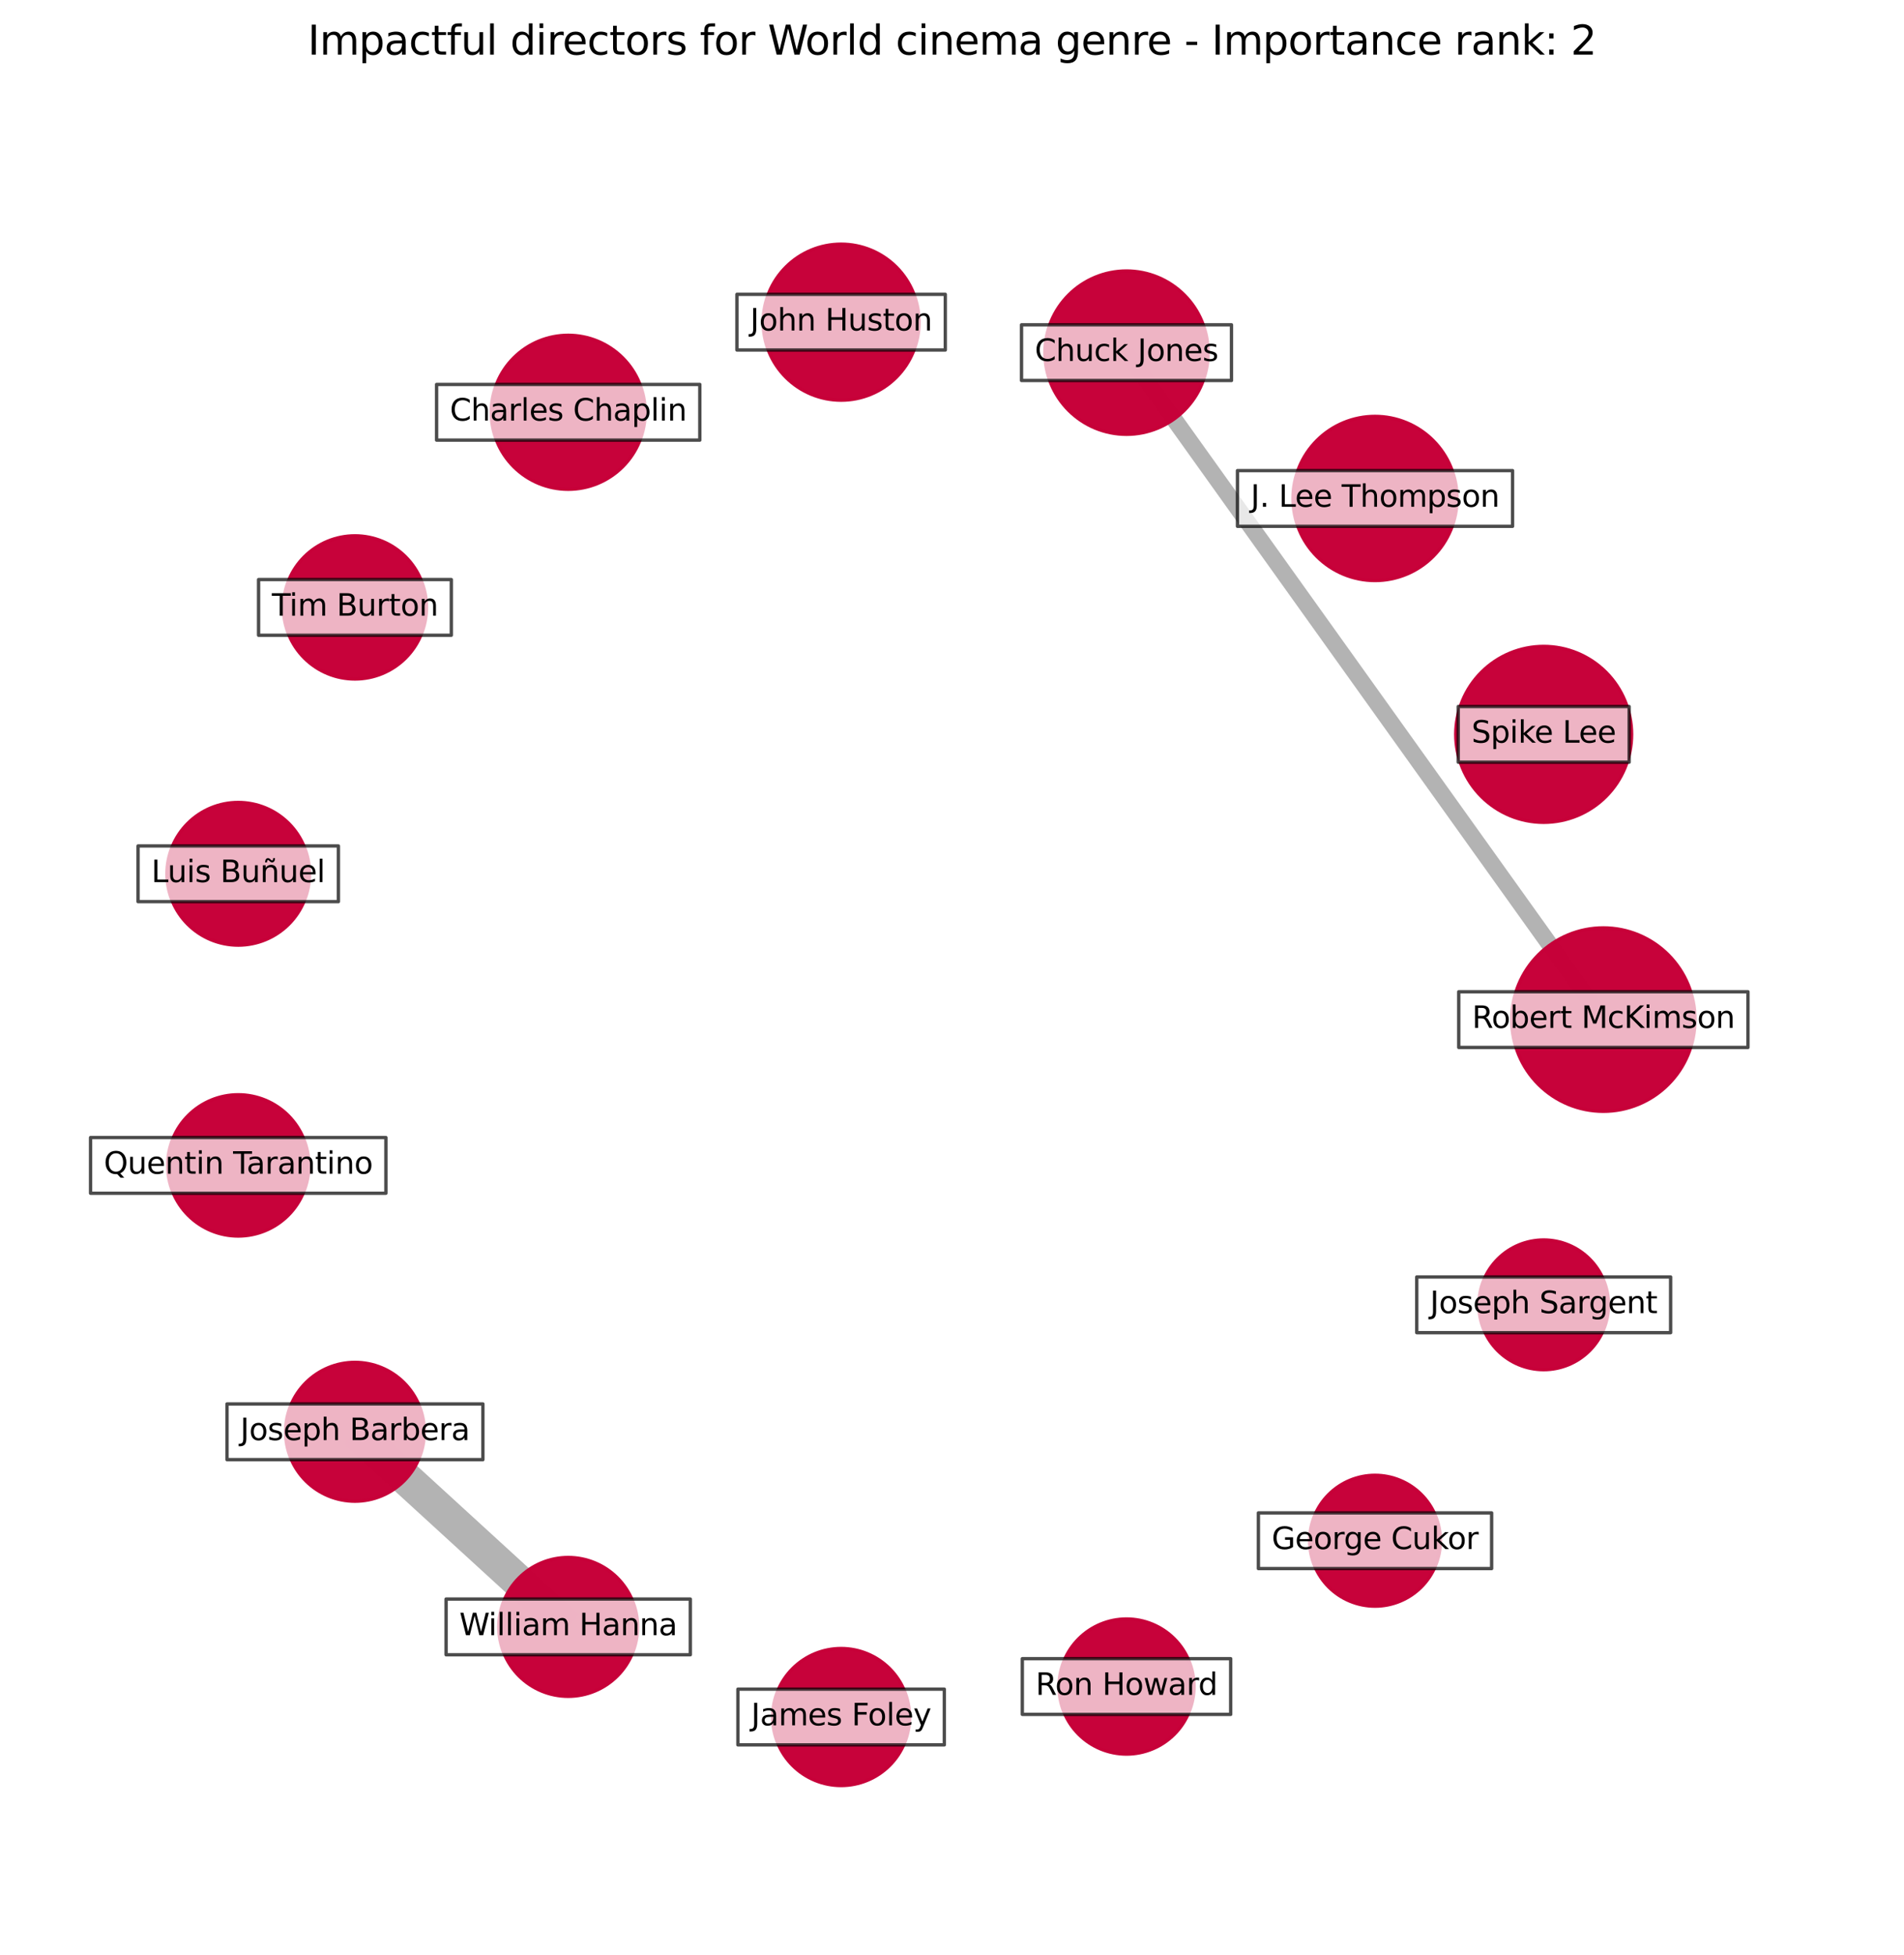 <?xml version="1.0" encoding="utf-8" standalone="no"?>
<!DOCTYPE svg PUBLIC "-//W3C//DTD SVG 1.1//EN"
  "http://www.w3.org/Graphics/SVG/1.1/DTD/svg11.dtd">
<svg xmlns:xlink="http://www.w3.org/1999/xlink" width="568.8pt" height="583.918pt" viewBox="0 0 568.8 583.918" xmlns="http://www.w3.org/2000/svg" version="1.1">
 <defs>
  <style type="text/css">*{stroke-linejoin: round; stroke-linecap: butt}</style>
 </defs>
 <g id="figure_1">
  <g id="patch_1">
   <path d="M 0 583.918 
L 568.8 583.918 
L 568.8 0 
L 0 0 
z
" style="fill: #ffffff"/>
  </g>
  <g id="axes_1">
   <g id="LineCollection_1">
    <path d="M 478.983 304.48 
L 336.531 105.314 
" clip-path="url(#p9156a415d8)" style="fill: none; stroke: #000000; stroke-opacity: 0.3; stroke-width: 5"/>
    <path d="M 106.037 427.572 
L 169.744 485.84 
" clip-path="url(#p9156a415d8)" style="fill: none; stroke: #000000; stroke-opacity: 0.3; stroke-width: 10"/>
   </g>
   <g id="PathCollection_1">
    <path d="M 478.983 331.866 
C 486.246 331.866 493.213 328.981 498.348 323.845 
C 503.484 318.709 506.37 311.743 506.37 304.48 
C 506.37 297.217 503.484 290.251 498.348 285.115 
C 493.213 279.98 486.246 277.094 478.983 277.094 
C 471.721 277.094 464.754 279.98 459.619 285.115 
C 454.483 290.251 451.597 297.217 451.597 304.48 
C 451.597 311.743 454.483 318.709 459.619 323.845 
C 464.754 328.981 471.721 331.866 478.983 331.866 
z
" clip-path="url(#p9156a415d8)" style="fill: #c70039; fill-opacity: 0.99; stroke: #c70039; stroke-opacity: 0.99"/>
    <path d="M 461.16 245.571 
C 468.126 245.571 474.808 242.803 479.734 237.877 
C 484.66 232.951 487.428 226.269 487.428 219.303 
C 487.428 212.337 484.66 205.655 479.734 200.729 
C 474.808 195.803 468.126 193.035 461.16 193.035 
C 454.194 193.035 447.512 195.803 442.586 200.729 
C 437.66 205.655 434.892 212.337 434.892 219.303 
C 434.892 226.269 437.66 232.951 442.586 237.877 
C 447.512 242.803 454.194 245.571 461.16 245.571 
z
" clip-path="url(#p9156a415d8)" style="fill: #c70039; fill-opacity: 0.99; stroke: #c70039; stroke-opacity: 0.99"/>
    <path d="M 410.772 173.363 
C 417.271 173.363 423.506 170.78 428.102 166.184 
C 432.698 161.588 435.28 155.354 435.28 148.854 
C 435.28 142.354 432.698 136.119 428.102 131.523 
C 423.506 126.927 417.271 124.345 410.772 124.345 
C 404.272 124.345 398.037 126.927 393.441 131.523 
C 388.845 136.119 386.263 142.354 386.263 148.854 
C 386.263 155.354 388.845 161.588 393.441 166.184 
C 398.037 170.78 404.272 173.363 410.772 173.363 
z
" clip-path="url(#p9156a415d8)" style="fill: #c70039; fill-opacity: 0.99; stroke: #c70039; stroke-opacity: 0.99"/>
    <path d="M 336.531 129.7 
C 342.998 129.7 349.201 127.13 353.774 122.557 
C 358.347 117.984 360.916 111.781 360.916 105.314 
C 360.916 98.846 358.347 92.643 353.774 88.07 
C 349.201 83.497 342.998 80.928 336.531 80.928 
C 330.063 80.928 323.86 83.497 319.287 88.07 
C 314.714 92.643 312.145 98.846 312.145 105.314 
C 312.145 111.781 314.714 117.984 319.287 122.557 
C 323.86 127.13 330.063 129.7 336.531 129.7 
z
" clip-path="url(#p9156a415d8)" style="fill: #c70039; fill-opacity: 0.99; stroke: #c70039; stroke-opacity: 0.99"/>
    <path d="M 251.274 119.506 
C 257.452 119.506 263.378 117.051 267.746 112.683 
C 272.114 108.315 274.569 102.389 274.569 96.211 
C 274.569 90.034 272.114 84.108 267.746 79.74 
C 263.378 75.371 257.452 72.917 251.274 72.917 
C 245.096 72.917 239.171 75.371 234.803 79.74 
C 230.434 84.108 227.98 90.034 227.98 96.211 
C 227.98 102.389 230.434 108.315 234.803 112.683 
C 239.171 117.051 245.096 119.506 251.274 119.506 
z
" clip-path="url(#p9156a415d8)" style="fill: #c70039; fill-opacity: 0.99; stroke: #c70039; stroke-opacity: 0.99"/>
    <path d="M 169.744 146.115 
C 175.842 146.115 181.692 143.692 186.004 139.38 
C 190.316 135.068 192.739 129.219 192.739 123.121 
C 192.739 117.022 190.316 111.173 186.004 106.861 
C 181.692 102.549 175.842 100.126 169.744 100.126 
C 163.646 100.126 157.796 102.549 153.484 106.861 
C 149.172 111.173 146.749 117.022 146.749 123.121 
C 146.749 129.219 149.172 135.068 153.484 139.38 
C 157.796 143.692 163.646 146.115 169.744 146.115 
z
" clip-path="url(#p9156a415d8)" style="fill: #c70039; fill-opacity: 0.99; stroke: #c70039; stroke-opacity: 0.99"/>
    <path d="M 106.037 202.765 
C 111.706 202.765 117.144 200.512 121.152 196.504 
C 125.161 192.495 127.413 187.058 127.413 181.388 
C 127.413 175.719 125.161 170.282 121.152 166.273 
C 117.144 162.265 111.706 160.012 106.037 160.012 
C 100.368 160.012 94.93 162.265 90.922 166.273 
C 86.913 170.282 84.661 175.719 84.661 181.388 
C 84.661 187.058 86.913 192.495 90.922 196.504 
C 94.93 200.512 100.368 202.765 106.037 202.765 
z
" clip-path="url(#p9156a415d8)" style="fill: #c70039; fill-opacity: 0.99; stroke: #c70039; stroke-opacity: 0.99"/>
    <path d="M 71.169 282.244 
C 76.819 282.244 82.238 280 86.234 276.004 
C 90.229 272.009 92.473 266.59 92.473 260.94 
C 92.473 255.29 90.229 249.871 86.234 245.876 
C 82.238 241.881 76.819 239.636 71.169 239.636 
C 65.519 239.636 60.1 241.881 56.105 245.876 
C 52.11 249.871 49.865 255.29 49.865 260.94 
C 49.865 266.59 52.11 272.009 56.105 276.004 
C 60.1 280 65.519 282.244 71.169 282.244 
z
" clip-path="url(#p9156a415d8)" style="fill: #c70039; fill-opacity: 0.99; stroke: #c70039; stroke-opacity: 0.99"/>
    <path d="M 71.169 369.115 
C 76.764 369.115 82.13 366.892 86.085 362.936 
C 90.041 358.98 92.264 353.614 92.264 348.02 
C 92.264 342.426 90.041 337.06 86.085 333.104 
C 82.13 329.148 76.764 326.926 71.169 326.926 
C 65.575 326.926 60.209 329.148 56.253 333.104 
C 52.297 337.06 50.075 342.426 50.075 348.02 
C 50.075 353.614 52.297 358.98 56.253 362.936 
C 60.209 366.892 65.575 369.115 71.169 369.115 
z
" clip-path="url(#p9156a415d8)" style="fill: #c70039; fill-opacity: 0.99; stroke: #c70039; stroke-opacity: 0.99"/>
    <path d="M 106.037 448.303 
C 111.535 448.303 116.809 446.119 120.696 442.231 
C 124.584 438.343 126.769 433.07 126.769 427.572 
C 126.769 422.074 124.584 416.8 120.696 412.912 
C 116.809 409.025 111.535 406.84 106.037 406.84 
C 100.539 406.84 95.266 409.025 91.378 412.912 
C 87.49 416.8 85.306 422.074 85.306 427.572 
C 85.306 433.07 87.49 438.343 91.378 442.231 
C 95.266 446.119 100.539 448.303 106.037 448.303 
z
" clip-path="url(#p9156a415d8)" style="fill: #c70039; fill-opacity: 0.99; stroke: #c70039; stroke-opacity: 0.99"/>
    <path d="M 169.744 506.571 
C 175.242 506.571 180.516 504.387 184.403 500.499 
C 188.291 496.611 190.475 491.338 190.475 485.84 
C 190.475 480.342 188.291 475.068 184.403 471.18 
C 180.516 467.293 175.242 465.108 169.744 465.108 
C 164.246 465.108 158.972 467.293 155.085 471.18 
C 151.197 475.068 149.013 480.342 149.013 485.84 
C 149.013 491.338 151.197 496.611 155.085 500.499 
C 158.972 504.387 164.246 506.571 169.744 506.571 
z
" clip-path="url(#p9156a415d8)" style="fill: #c70039; fill-opacity: 0.99; stroke: #c70039; stroke-opacity: 0.99"/>
    <path d="M 251.274 533.21 
C 256.701 533.21 261.906 531.054 265.743 527.217 
C 269.58 523.38 271.736 518.175 271.736 512.749 
C 271.736 507.323 269.58 502.118 265.743 498.281 
C 261.906 494.444 256.701 492.288 251.274 492.288 
C 245.848 492.288 240.643 494.444 236.806 498.281 
C 232.969 502.118 230.813 507.323 230.813 512.749 
C 230.813 518.175 232.969 523.38 236.806 527.217 
C 240.643 531.054 245.848 533.21 251.274 533.21 
z
" clip-path="url(#p9156a415d8)" style="fill: #c70039; fill-opacity: 0.99; stroke: #c70039; stroke-opacity: 0.99"/>
    <path d="M 336.531 523.819 
C 341.88 523.819 347.012 521.693 350.795 517.91 
C 354.577 514.128 356.703 508.996 356.703 503.647 
C 356.703 498.297 354.577 493.165 350.795 489.383 
C 347.012 485.6 341.88 483.474 336.531 483.474 
C 331.181 483.474 326.05 485.6 322.267 489.383 
C 318.484 493.165 316.358 498.297 316.358 503.647 
C 316.358 508.996 318.484 514.128 322.267 517.91 
C 326.05 521.693 331.181 523.819 336.531 523.819 
z
" clip-path="url(#p9156a415d8)" style="fill: #c70039; fill-opacity: 0.99; stroke: #c70039; stroke-opacity: 0.99"/>
    <path d="M 410.772 479.647 
C 415.954 479.647 420.925 477.588 424.589 473.924 
C 428.253 470.259 430.312 465.289 430.312 460.106 
C 430.312 454.924 428.253 449.953 424.589 446.289 
C 420.925 442.625 415.954 440.566 410.772 440.566 
C 405.589 440.566 400.619 442.625 396.954 446.289 
C 393.29 449.953 391.231 454.924 391.231 460.106 
C 391.231 465.289 393.29 470.259 396.954 473.924 
C 400.619 477.588 405.589 479.647 410.772 479.647 
z
" clip-path="url(#p9156a415d8)" style="fill: #c70039; fill-opacity: 0.99; stroke: #c70039; stroke-opacity: 0.99"/>
    <path d="M 461.16 409.022 
C 466.296 409.022 471.222 406.982 474.853 403.35 
C 478.485 399.719 480.525 394.793 480.525 389.657 
C 480.525 384.522 478.485 379.596 474.853 375.964 
C 471.222 372.333 466.296 370.292 461.16 370.292 
C 456.024 370.292 451.098 372.333 447.467 375.964 
C 443.836 379.596 441.795 384.522 441.795 389.657 
C 441.795 394.793 443.836 399.719 447.467 403.35 
C 451.098 406.982 456.024 409.022 461.16 409.022 
z
" clip-path="url(#p9156a415d8)" style="fill: #c70039; fill-opacity: 0.99; stroke: #c70039; stroke-opacity: 0.99"/>
   </g>
   <g id="text_1">
    <g id="patch_2">
     <path d="M 435.785 312.795 
L 522.182 312.795 
L 522.182 296.165 
L 435.785 296.165 
z
" clip-path="url(#p9156a415d8)" style="fill: #ffffff; opacity: 0.7; stroke: #000000; stroke-linejoin: miter"/>
    </g>
    <g clip-path="url(#p9156a415d8)">
     <!-- Robert McKimson -->
     <g transform="translate(439.745 306.964)scale(0.09 -0.09)">
      <defs>
       <path id="DejaVuSans-52" d="M 2841 2188 
Q 3044 2119 3236 1894 
Q 3428 1669 3622 1275 
L 4263 0 
L 3584 0 
L 2988 1197 
Q 2756 1666 2539 1819 
Q 2322 1972 1947 1972 
L 1259 1972 
L 1259 0 
L 628 0 
L 628 4666 
L 2053 4666 
Q 2853 4666 3247 4331 
Q 3641 3997 3641 3322 
Q 3641 2881 3436 2590 
Q 3231 2300 2841 2188 
z
M 1259 4147 
L 1259 2491 
L 2053 2491 
Q 2509 2491 2742 2702 
Q 2975 2913 2975 3322 
Q 2975 3731 2742 3939 
Q 2509 4147 2053 4147 
L 1259 4147 
z
" transform="scale(0.016)"/>
       <path id="DejaVuSans-6f" d="M 1959 3097 
Q 1497 3097 1228 2736 
Q 959 2375 959 1747 
Q 959 1119 1226 758 
Q 1494 397 1959 397 
Q 2419 397 2687 759 
Q 2956 1122 2956 1747 
Q 2956 2369 2687 2733 
Q 2419 3097 1959 3097 
z
M 1959 3584 
Q 2709 3584 3137 3096 
Q 3566 2609 3566 1747 
Q 3566 888 3137 398 
Q 2709 -91 1959 -91 
Q 1206 -91 779 398 
Q 353 888 353 1747 
Q 353 2609 779 3096 
Q 1206 3584 1959 3584 
z
" transform="scale(0.016)"/>
       <path id="DejaVuSans-62" d="M 3116 1747 
Q 3116 2381 2855 2742 
Q 2594 3103 2138 3103 
Q 1681 3103 1420 2742 
Q 1159 2381 1159 1747 
Q 1159 1113 1420 752 
Q 1681 391 2138 391 
Q 2594 391 2855 752 
Q 3116 1113 3116 1747 
z
M 1159 2969 
Q 1341 3281 1617 3432 
Q 1894 3584 2278 3584 
Q 2916 3584 3314 3078 
Q 3713 2572 3713 1747 
Q 3713 922 3314 415 
Q 2916 -91 2278 -91 
Q 1894 -91 1617 61 
Q 1341 213 1159 525 
L 1159 0 
L 581 0 
L 581 4863 
L 1159 4863 
L 1159 2969 
z
" transform="scale(0.016)"/>
       <path id="DejaVuSans-65" d="M 3597 1894 
L 3597 1613 
L 953 1613 
Q 991 1019 1311 708 
Q 1631 397 2203 397 
Q 2534 397 2845 478 
Q 3156 559 3463 722 
L 3463 178 
Q 3153 47 2828 -22 
Q 2503 -91 2169 -91 
Q 1331 -91 842 396 
Q 353 884 353 1716 
Q 353 2575 817 3079 
Q 1281 3584 2069 3584 
Q 2775 3584 3186 3129 
Q 3597 2675 3597 1894 
z
M 3022 2063 
Q 3016 2534 2758 2815 
Q 2500 3097 2075 3097 
Q 1594 3097 1305 2825 
Q 1016 2553 972 2059 
L 3022 2063 
z
" transform="scale(0.016)"/>
       <path id="DejaVuSans-72" d="M 2631 2963 
Q 2534 3019 2420 3045 
Q 2306 3072 2169 3072 
Q 1681 3072 1420 2755 
Q 1159 2438 1159 1844 
L 1159 0 
L 581 0 
L 581 3500 
L 1159 3500 
L 1159 2956 
Q 1341 3275 1631 3429 
Q 1922 3584 2338 3584 
Q 2397 3584 2469 3576 
Q 2541 3569 2628 3553 
L 2631 2963 
z
" transform="scale(0.016)"/>
       <path id="DejaVuSans-74" d="M 1172 4494 
L 1172 3500 
L 2356 3500 
L 2356 3053 
L 1172 3053 
L 1172 1153 
Q 1172 725 1289 603 
Q 1406 481 1766 481 
L 2356 481 
L 2356 0 
L 1766 0 
Q 1100 0 847 248 
Q 594 497 594 1153 
L 594 3053 
L 172 3053 
L 172 3500 
L 594 3500 
L 594 4494 
L 1172 4494 
z
" transform="scale(0.016)"/>
       <path id="DejaVuSans-20" transform="scale(0.016)"/>
       <path id="DejaVuSans-4d" d="M 628 4666 
L 1569 4666 
L 2759 1491 
L 3956 4666 
L 4897 4666 
L 4897 0 
L 4281 0 
L 4281 4097 
L 3078 897 
L 2444 897 
L 1241 4097 
L 1241 0 
L 628 0 
L 628 4666 
z
" transform="scale(0.016)"/>
       <path id="DejaVuSans-63" d="M 3122 3366 
L 3122 2828 
Q 2878 2963 2633 3030 
Q 2388 3097 2138 3097 
Q 1578 3097 1268 2742 
Q 959 2388 959 1747 
Q 959 1106 1268 751 
Q 1578 397 2138 397 
Q 2388 397 2633 464 
Q 2878 531 3122 666 
L 3122 134 
Q 2881 22 2623 -34 
Q 2366 -91 2075 -91 
Q 1284 -91 818 406 
Q 353 903 353 1747 
Q 353 2603 823 3093 
Q 1294 3584 2113 3584 
Q 2378 3584 2631 3529 
Q 2884 3475 3122 3366 
z
" transform="scale(0.016)"/>
       <path id="DejaVuSans-4b" d="M 628 4666 
L 1259 4666 
L 1259 2694 
L 3353 4666 
L 4166 4666 
L 1850 2491 
L 4331 0 
L 3500 0 
L 1259 2247 
L 1259 0 
L 628 0 
L 628 4666 
z
" transform="scale(0.016)"/>
       <path id="DejaVuSans-69" d="M 603 3500 
L 1178 3500 
L 1178 0 
L 603 0 
L 603 3500 
z
M 603 4863 
L 1178 4863 
L 1178 4134 
L 603 4134 
L 603 4863 
z
" transform="scale(0.016)"/>
       <path id="DejaVuSans-6d" d="M 3328 2828 
Q 3544 3216 3844 3400 
Q 4144 3584 4550 3584 
Q 5097 3584 5394 3201 
Q 5691 2819 5691 2113 
L 5691 0 
L 5113 0 
L 5113 2094 
Q 5113 2597 4934 2840 
Q 4756 3084 4391 3084 
Q 3944 3084 3684 2787 
Q 3425 2491 3425 1978 
L 3425 0 
L 2847 0 
L 2847 2094 
Q 2847 2600 2669 2842 
Q 2491 3084 2119 3084 
Q 1678 3084 1418 2786 
Q 1159 2488 1159 1978 
L 1159 0 
L 581 0 
L 581 3500 
L 1159 3500 
L 1159 2956 
Q 1356 3278 1631 3431 
Q 1906 3584 2284 3584 
Q 2666 3584 2933 3390 
Q 3200 3197 3328 2828 
z
" transform="scale(0.016)"/>
       <path id="DejaVuSans-73" d="M 2834 3397 
L 2834 2853 
Q 2591 2978 2328 3040 
Q 2066 3103 1784 3103 
Q 1356 3103 1142 2972 
Q 928 2841 928 2578 
Q 928 2378 1081 2264 
Q 1234 2150 1697 2047 
L 1894 2003 
Q 2506 1872 2764 1633 
Q 3022 1394 3022 966 
Q 3022 478 2636 193 
Q 2250 -91 1575 -91 
Q 1294 -91 989 -36 
Q 684 19 347 128 
L 347 722 
Q 666 556 975 473 
Q 1284 391 1588 391 
Q 1994 391 2212 530 
Q 2431 669 2431 922 
Q 2431 1156 2273 1281 
Q 2116 1406 1581 1522 
L 1381 1569 
Q 847 1681 609 1914 
Q 372 2147 372 2553 
Q 372 3047 722 3315 
Q 1072 3584 1716 3584 
Q 2034 3584 2315 3537 
Q 2597 3491 2834 3397 
z
" transform="scale(0.016)"/>
       <path id="DejaVuSans-6e" d="M 3513 2113 
L 3513 0 
L 2938 0 
L 2938 2094 
Q 2938 2591 2744 2837 
Q 2550 3084 2163 3084 
Q 1697 3084 1428 2787 
Q 1159 2491 1159 1978 
L 1159 0 
L 581 0 
L 581 3500 
L 1159 3500 
L 1159 2956 
Q 1366 3272 1645 3428 
Q 1925 3584 2291 3584 
Q 2894 3584 3203 3211 
Q 3513 2838 3513 2113 
z
" transform="scale(0.016)"/>
      </defs>
      <use xlink:href="#DejaVuSans-52"/>
      <use xlink:href="#DejaVuSans-6f" x="64.982"/>
      <use xlink:href="#DejaVuSans-62" x="126.164"/>
      <use xlink:href="#DejaVuSans-65" x="189.641"/>
      <use xlink:href="#DejaVuSans-72" x="251.164"/>
      <use xlink:href="#DejaVuSans-74" x="292.277"/>
      <use xlink:href="#DejaVuSans-20" x="331.486"/>
      <use xlink:href="#DejaVuSans-4d" x="363.273"/>
      <use xlink:href="#DejaVuSans-63" x="449.553"/>
      <use xlink:href="#DejaVuSans-4b" x="504.533"/>
      <use xlink:href="#DejaVuSans-69" x="570.109"/>
      <use xlink:href="#DejaVuSans-6d" x="597.893"/>
      <use xlink:href="#DejaVuSans-73" x="695.305"/>
      <use xlink:href="#DejaVuSans-6f" x="747.404"/>
      <use xlink:href="#DejaVuSans-6e" x="808.586"/>
     </g>
    </g>
   </g>
   <g id="text_2">
    <g id="patch_3">
     <path d="M 435.628 227.618 
L 486.692 227.618 
L 486.692 210.988 
L 435.628 210.988 
z
" clip-path="url(#p9156a415d8)" style="fill: #ffffff; opacity: 0.7; stroke: #000000; stroke-linejoin: miter"/>
    </g>
    <g clip-path="url(#p9156a415d8)">
     <!-- Spike Lee -->
     <g transform="translate(439.588 221.786)scale(0.09 -0.09)">
      <defs>
       <path id="DejaVuSans-53" d="M 3425 4513 
L 3425 3897 
Q 3066 4069 2747 4153 
Q 2428 4238 2131 4238 
Q 1616 4238 1336 4038 
Q 1056 3838 1056 3469 
Q 1056 3159 1242 3001 
Q 1428 2844 1947 2747 
L 2328 2669 
Q 3034 2534 3370 2195 
Q 3706 1856 3706 1288 
Q 3706 609 3251 259 
Q 2797 -91 1919 -91 
Q 1588 -91 1214 -16 
Q 841 59 441 206 
L 441 856 
Q 825 641 1194 531 
Q 1563 422 1919 422 
Q 2459 422 2753 634 
Q 3047 847 3047 1241 
Q 3047 1584 2836 1778 
Q 2625 1972 2144 2069 
L 1759 2144 
Q 1053 2284 737 2584 
Q 422 2884 422 3419 
Q 422 4038 858 4394 
Q 1294 4750 2059 4750 
Q 2388 4750 2728 4690 
Q 3069 4631 3425 4513 
z
" transform="scale(0.016)"/>
       <path id="DejaVuSans-70" d="M 1159 525 
L 1159 -1331 
L 581 -1331 
L 581 3500 
L 1159 3500 
L 1159 2969 
Q 1341 3281 1617 3432 
Q 1894 3584 2278 3584 
Q 2916 3584 3314 3078 
Q 3713 2572 3713 1747 
Q 3713 922 3314 415 
Q 2916 -91 2278 -91 
Q 1894 -91 1617 61 
Q 1341 213 1159 525 
z
M 3116 1747 
Q 3116 2381 2855 2742 
Q 2594 3103 2138 3103 
Q 1681 3103 1420 2742 
Q 1159 2381 1159 1747 
Q 1159 1113 1420 752 
Q 1681 391 2138 391 
Q 2594 391 2855 752 
Q 3116 1113 3116 1747 
z
" transform="scale(0.016)"/>
       <path id="DejaVuSans-6b" d="M 581 4863 
L 1159 4863 
L 1159 1991 
L 2875 3500 
L 3609 3500 
L 1753 1863 
L 3688 0 
L 2938 0 
L 1159 1709 
L 1159 0 
L 581 0 
L 581 4863 
z
" transform="scale(0.016)"/>
       <path id="DejaVuSans-4c" d="M 628 4666 
L 1259 4666 
L 1259 531 
L 3531 531 
L 3531 0 
L 628 0 
L 628 4666 
z
" transform="scale(0.016)"/>
      </defs>
      <use xlink:href="#DejaVuSans-53"/>
      <use xlink:href="#DejaVuSans-70" x="63.477"/>
      <use xlink:href="#DejaVuSans-69" x="126.953"/>
      <use xlink:href="#DejaVuSans-6b" x="154.736"/>
      <use xlink:href="#DejaVuSans-65" x="209.021"/>
      <use xlink:href="#DejaVuSans-20" x="270.545"/>
      <use xlink:href="#DejaVuSans-4c" x="302.332"/>
      <use xlink:href="#DejaVuSans-65" x="356.295"/>
      <use xlink:href="#DejaVuSans-65" x="417.818"/>
     </g>
    </g>
   </g>
   <g id="text_3">
    <g id="patch_4">
     <path d="M 369.684 157.169 
L 451.859 157.169 
L 451.859 140.539 
L 369.684 140.539 
z
" clip-path="url(#p9156a415d8)" style="fill: #ffffff; opacity: 0.7; stroke: #000000; stroke-linejoin: miter"/>
    </g>
    <g clip-path="url(#p9156a415d8)">
     <!-- J. Lee Thompson -->
     <g transform="translate(373.644 151.337)scale(0.09 -0.09)">
      <defs>
       <path id="DejaVuSans-4a" d="M 628 4666 
L 1259 4666 
L 1259 325 
Q 1259 -519 939 -900 
Q 619 -1281 -91 -1281 
L -331 -1281 
L -331 -750 
L -134 -750 
Q 284 -750 456 -515 
Q 628 -281 628 325 
L 628 4666 
z
" transform="scale(0.016)"/>
       <path id="DejaVuSans-2e" d="M 684 794 
L 1344 794 
L 1344 0 
L 684 0 
L 684 794 
z
" transform="scale(0.016)"/>
       <path id="DejaVuSans-54" d="M -19 4666 
L 3928 4666 
L 3928 4134 
L 2272 4134 
L 2272 0 
L 1638 0 
L 1638 4134 
L -19 4134 
L -19 4666 
z
" transform="scale(0.016)"/>
       <path id="DejaVuSans-68" d="M 3513 2113 
L 3513 0 
L 2938 0 
L 2938 2094 
Q 2938 2591 2744 2837 
Q 2550 3084 2163 3084 
Q 1697 3084 1428 2787 
Q 1159 2491 1159 1978 
L 1159 0 
L 581 0 
L 581 4863 
L 1159 4863 
L 1159 2956 
Q 1366 3272 1645 3428 
Q 1925 3584 2291 3584 
Q 2894 3584 3203 3211 
Q 3513 2838 3513 2113 
z
" transform="scale(0.016)"/>
      </defs>
      <use xlink:href="#DejaVuSans-4a"/>
      <use xlink:href="#DejaVuSans-2e" x="29.492"/>
      <use xlink:href="#DejaVuSans-20" x="61.279"/>
      <use xlink:href="#DejaVuSans-4c" x="93.066"/>
      <use xlink:href="#DejaVuSans-65" x="147.029"/>
      <use xlink:href="#DejaVuSans-65" x="208.553"/>
      <use xlink:href="#DejaVuSans-20" x="270.076"/>
      <use xlink:href="#DejaVuSans-54" x="301.863"/>
      <use xlink:href="#DejaVuSans-68" x="362.947"/>
      <use xlink:href="#DejaVuSans-6f" x="426.326"/>
      <use xlink:href="#DejaVuSans-6d" x="487.508"/>
      <use xlink:href="#DejaVuSans-70" x="584.92"/>
      <use xlink:href="#DejaVuSans-73" x="648.396"/>
      <use xlink:href="#DejaVuSans-6f" x="700.496"/>
      <use xlink:href="#DejaVuSans-6e" x="761.678"/>
     </g>
    </g>
   </g>
   <g id="text_4">
    <g id="patch_5">
     <path d="M 305.168 113.629 
L 367.893 113.629 
L 367.893 96.999 
L 305.168 96.999 
z
" clip-path="url(#p9156a415d8)" style="fill: #ffffff; opacity: 0.7; stroke: #000000; stroke-linejoin: miter"/>
    </g>
    <g clip-path="url(#p9156a415d8)">
     <!-- Chuck Jones -->
     <g transform="translate(309.128 107.797)scale(0.09 -0.09)">
      <defs>
       <path id="DejaVuSans-43" d="M 4122 4306 
L 4122 3641 
Q 3803 3938 3442 4084 
Q 3081 4231 2675 4231 
Q 1875 4231 1450 3742 
Q 1025 3253 1025 2328 
Q 1025 1406 1450 917 
Q 1875 428 2675 428 
Q 3081 428 3442 575 
Q 3803 722 4122 1019 
L 4122 359 
Q 3791 134 3420 21 
Q 3050 -91 2638 -91 
Q 1578 -91 968 557 
Q 359 1206 359 2328 
Q 359 3453 968 4101 
Q 1578 4750 2638 4750 
Q 3056 4750 3426 4639 
Q 3797 4528 4122 4306 
z
" transform="scale(0.016)"/>
       <path id="DejaVuSans-75" d="M 544 1381 
L 544 3500 
L 1119 3500 
L 1119 1403 
Q 1119 906 1312 657 
Q 1506 409 1894 409 
Q 2359 409 2629 706 
Q 2900 1003 2900 1516 
L 2900 3500 
L 3475 3500 
L 3475 0 
L 2900 0 
L 2900 538 
Q 2691 219 2414 64 
Q 2138 -91 1772 -91 
Q 1169 -91 856 284 
Q 544 659 544 1381 
z
M 1991 3584 
L 1991 3584 
z
" transform="scale(0.016)"/>
      </defs>
      <use xlink:href="#DejaVuSans-43"/>
      <use xlink:href="#DejaVuSans-68" x="69.824"/>
      <use xlink:href="#DejaVuSans-75" x="133.203"/>
      <use xlink:href="#DejaVuSans-63" x="196.582"/>
      <use xlink:href="#DejaVuSans-6b" x="251.562"/>
      <use xlink:href="#DejaVuSans-20" x="309.473"/>
      <use xlink:href="#DejaVuSans-4a" x="341.26"/>
      <use xlink:href="#DejaVuSans-6f" x="370.752"/>
      <use xlink:href="#DejaVuSans-6e" x="431.934"/>
      <use xlink:href="#DejaVuSans-65" x="495.312"/>
      <use xlink:href="#DejaVuSans-73" x="556.836"/>
     </g>
    </g>
   </g>
   <g id="text_5">
    <g id="patch_6">
     <path d="M 220.15 104.526 
L 282.399 104.526 
L 282.399 87.896 
L 220.15 87.896 
z
" clip-path="url(#p9156a415d8)" style="fill: #ffffff; opacity: 0.7; stroke: #000000; stroke-linejoin: miter"/>
    </g>
    <g clip-path="url(#p9156a415d8)">
     <!-- John Huston -->
     <g transform="translate(224.11 98.695)scale(0.09 -0.09)">
      <defs>
       <path id="DejaVuSans-48" d="M 628 4666 
L 1259 4666 
L 1259 2753 
L 3553 2753 
L 3553 4666 
L 4184 4666 
L 4184 0 
L 3553 0 
L 3553 2222 
L 1259 2222 
L 1259 0 
L 628 0 
L 628 4666 
z
" transform="scale(0.016)"/>
      </defs>
      <use xlink:href="#DejaVuSans-4a"/>
      <use xlink:href="#DejaVuSans-6f" x="29.492"/>
      <use xlink:href="#DejaVuSans-68" x="90.674"/>
      <use xlink:href="#DejaVuSans-6e" x="154.053"/>
      <use xlink:href="#DejaVuSans-20" x="217.432"/>
      <use xlink:href="#DejaVuSans-48" x="249.219"/>
      <use xlink:href="#DejaVuSans-75" x="324.414"/>
      <use xlink:href="#DejaVuSans-73" x="387.793"/>
      <use xlink:href="#DejaVuSans-74" x="439.893"/>
      <use xlink:href="#DejaVuSans-6f" x="479.102"/>
      <use xlink:href="#DejaVuSans-6e" x="540.283"/>
     </g>
    </g>
   </g>
   <g id="text_6">
    <g id="patch_7">
     <path d="M 130.428 131.436 
L 209.06 131.436 
L 209.06 114.805 
L 130.428 114.805 
z
" clip-path="url(#p9156a415d8)" style="fill: #ffffff; opacity: 0.7; stroke: #000000; stroke-linejoin: miter"/>
    </g>
    <g clip-path="url(#p9156a415d8)">
     <!-- Charles Chaplin -->
     <g transform="translate(134.388 125.604)scale(0.09 -0.09)">
      <defs>
       <path id="DejaVuSans-61" d="M 2194 1759 
Q 1497 1759 1228 1600 
Q 959 1441 959 1056 
Q 959 750 1161 570 
Q 1363 391 1709 391 
Q 2188 391 2477 730 
Q 2766 1069 2766 1631 
L 2766 1759 
L 2194 1759 
z
M 3341 1997 
L 3341 0 
L 2766 0 
L 2766 531 
Q 2569 213 2275 61 
Q 1981 -91 1556 -91 
Q 1019 -91 701 211 
Q 384 513 384 1019 
Q 384 1609 779 1909 
Q 1175 2209 1959 2209 
L 2766 2209 
L 2766 2266 
Q 2766 2663 2505 2880 
Q 2244 3097 1772 3097 
Q 1472 3097 1187 3025 
Q 903 2953 641 2809 
L 641 3341 
Q 956 3463 1253 3523 
Q 1550 3584 1831 3584 
Q 2591 3584 2966 3190 
Q 3341 2797 3341 1997 
z
" transform="scale(0.016)"/>
       <path id="DejaVuSans-6c" d="M 603 4863 
L 1178 4863 
L 1178 0 
L 603 0 
L 603 4863 
z
" transform="scale(0.016)"/>
      </defs>
      <use xlink:href="#DejaVuSans-43"/>
      <use xlink:href="#DejaVuSans-68" x="69.824"/>
      <use xlink:href="#DejaVuSans-61" x="133.203"/>
      <use xlink:href="#DejaVuSans-72" x="194.482"/>
      <use xlink:href="#DejaVuSans-6c" x="235.596"/>
      <use xlink:href="#DejaVuSans-65" x="263.379"/>
      <use xlink:href="#DejaVuSans-73" x="324.902"/>
      <use xlink:href="#DejaVuSans-20" x="377.002"/>
      <use xlink:href="#DejaVuSans-43" x="408.789"/>
      <use xlink:href="#DejaVuSans-68" x="478.613"/>
      <use xlink:href="#DejaVuSans-61" x="541.992"/>
      <use xlink:href="#DejaVuSans-70" x="603.271"/>
      <use xlink:href="#DejaVuSans-6c" x="666.748"/>
      <use xlink:href="#DejaVuSans-69" x="694.531"/>
      <use xlink:href="#DejaVuSans-6e" x="722.314"/>
     </g>
    </g>
   </g>
   <g id="text_7">
    <g id="patch_8">
     <path d="M 77.247 189.704 
L 134.827 189.704 
L 134.827 173.073 
L 77.247 173.073 
z
" clip-path="url(#p9156a415d8)" style="fill: #ffffff; opacity: 0.7; stroke: #000000; stroke-linejoin: miter"/>
    </g>
    <g clip-path="url(#p9156a415d8)">
     <!-- Tim Burton -->
     <g transform="translate(81.207 183.872)scale(0.09 -0.09)">
      <defs>
       <path id="DejaVuSans-42" d="M 1259 2228 
L 1259 519 
L 2272 519 
Q 2781 519 3026 730 
Q 3272 941 3272 1375 
Q 3272 1813 3026 2020 
Q 2781 2228 2272 2228 
L 1259 2228 
z
M 1259 4147 
L 1259 2741 
L 2194 2741 
Q 2656 2741 2882 2914 
Q 3109 3088 3109 3444 
Q 3109 3797 2882 3972 
Q 2656 4147 2194 4147 
L 1259 4147 
z
M 628 4666 
L 2241 4666 
Q 2963 4666 3353 4366 
Q 3744 4066 3744 3513 
Q 3744 3084 3544 2831 
Q 3344 2578 2956 2516 
Q 3422 2416 3680 2098 
Q 3938 1781 3938 1306 
Q 3938 681 3513 340 
Q 3088 0 2303 0 
L 628 0 
L 628 4666 
z
" transform="scale(0.016)"/>
      </defs>
      <use xlink:href="#DejaVuSans-54"/>
      <use xlink:href="#DejaVuSans-69" x="57.959"/>
      <use xlink:href="#DejaVuSans-6d" x="85.742"/>
      <use xlink:href="#DejaVuSans-20" x="183.154"/>
      <use xlink:href="#DejaVuSans-42" x="214.941"/>
      <use xlink:href="#DejaVuSans-75" x="283.545"/>
      <use xlink:href="#DejaVuSans-72" x="346.924"/>
      <use xlink:href="#DejaVuSans-74" x="388.037"/>
      <use xlink:href="#DejaVuSans-6f" x="427.246"/>
      <use xlink:href="#DejaVuSans-6e" x="488.428"/>
     </g>
    </g>
   </g>
   <g id="text_8">
    <g id="patch_9">
     <path d="M 41.242 269.255 
L 101.096 269.255 
L 101.096 252.625 
L 41.242 252.625 
z
" clip-path="url(#p9156a415d8)" style="fill: #ffffff; opacity: 0.7; stroke: #000000; stroke-linejoin: miter"/>
    </g>
    <g clip-path="url(#p9156a415d8)">
     <!-- Luis Buñuel -->
     <g transform="translate(45.202 263.424)scale(0.09 -0.09)">
      <defs>
       <path id="DejaVuSans-f1" d="M 3513 2113 
L 3513 0 
L 2938 0 
L 2938 2094 
Q 2938 2591 2744 2837 
Q 2550 3084 2163 3084 
Q 1697 3084 1428 2787 
Q 1159 2491 1159 1978 
L 1159 0 
L 581 0 
L 581 3500 
L 1159 3500 
L 1159 2956 
Q 1366 3272 1645 3428 
Q 1925 3584 2291 3584 
Q 2894 3584 3203 3211 
Q 3513 2838 3513 2113 
z
M 2063 4281 
L 1884 4453 
Q 1816 4516 1764 4545 
Q 1713 4575 1672 4575 
Q 1553 4575 1497 4461 
Q 1441 4347 1434 4091 
L 1044 4091 
Q 1050 4513 1209 4742 
Q 1369 4972 1653 4972 
Q 1772 4972 1872 4928 
Q 1972 4884 2088 4781 
L 2266 4609 
Q 2334 4547 2386 4517 
Q 2438 4488 2478 4488 
Q 2597 4488 2653 4602 
Q 2709 4716 2716 4972 
L 3106 4972 
Q 3100 4550 2940 4320 
Q 2781 4091 2497 4091 
Q 2378 4091 2278 4134 
Q 2178 4178 2063 4281 
z
" transform="scale(0.016)"/>
      </defs>
      <use xlink:href="#DejaVuSans-4c"/>
      <use xlink:href="#DejaVuSans-75" x="53.963"/>
      <use xlink:href="#DejaVuSans-69" x="117.342"/>
      <use xlink:href="#DejaVuSans-73" x="145.125"/>
      <use xlink:href="#DejaVuSans-20" x="197.225"/>
      <use xlink:href="#DejaVuSans-42" x="229.012"/>
      <use xlink:href="#DejaVuSans-75" x="297.615"/>
      <use xlink:href="#DejaVuSans-f1" x="360.994"/>
      <use xlink:href="#DejaVuSans-75" x="424.373"/>
      <use xlink:href="#DejaVuSans-65" x="487.752"/>
      <use xlink:href="#DejaVuSans-6c" x="549.275"/>
     </g>
    </g>
   </g>
   <g id="text_9">
    <g id="patch_10">
     <path d="M 27.055 356.335 
L 115.283 356.335 
L 115.283 339.705 
L 27.055 339.705 
z
" clip-path="url(#p9156a415d8)" style="fill: #ffffff; opacity: 0.7; stroke: #000000; stroke-linejoin: miter"/>
    </g>
    <g clip-path="url(#p9156a415d8)">
     <!-- Quentin Tarantino -->
     <g transform="translate(31.015 350.504)scale(0.09 -0.09)">
      <defs>
       <path id="DejaVuSans-51" d="M 2522 4238 
Q 1834 4238 1429 3725 
Q 1025 3213 1025 2328 
Q 1025 1447 1429 934 
Q 1834 422 2522 422 
Q 3209 422 3611 934 
Q 4013 1447 4013 2328 
Q 4013 3213 3611 3725 
Q 3209 4238 2522 4238 
z
M 3406 84 
L 4238 -825 
L 3475 -825 
L 2784 -78 
Q 2681 -84 2626 -87 
Q 2572 -91 2522 -91 
Q 1538 -91 948 567 
Q 359 1225 359 2328 
Q 359 3434 948 4092 
Q 1538 4750 2522 4750 
Q 3503 4750 4090 4092 
Q 4678 3434 4678 2328 
Q 4678 1516 4351 937 
Q 4025 359 3406 84 
z
" transform="scale(0.016)"/>
      </defs>
      <use xlink:href="#DejaVuSans-51"/>
      <use xlink:href="#DejaVuSans-75" x="78.711"/>
      <use xlink:href="#DejaVuSans-65" x="142.09"/>
      <use xlink:href="#DejaVuSans-6e" x="203.613"/>
      <use xlink:href="#DejaVuSans-74" x="266.992"/>
      <use xlink:href="#DejaVuSans-69" x="306.201"/>
      <use xlink:href="#DejaVuSans-6e" x="333.984"/>
      <use xlink:href="#DejaVuSans-20" x="397.363"/>
      <use xlink:href="#DejaVuSans-54" x="429.15"/>
      <use xlink:href="#DejaVuSans-61" x="473.734"/>
      <use xlink:href="#DejaVuSans-72" x="535.014"/>
      <use xlink:href="#DejaVuSans-61" x="576.127"/>
      <use xlink:href="#DejaVuSans-6e" x="637.406"/>
      <use xlink:href="#DejaVuSans-74" x="700.785"/>
      <use xlink:href="#DejaVuSans-69" x="739.994"/>
      <use xlink:href="#DejaVuSans-6e" x="767.777"/>
      <use xlink:href="#DejaVuSans-6f" x="831.156"/>
     </g>
    </g>
   </g>
   <g id="text_10">
    <g id="patch_11">
     <path d="M 67.816 435.887 
L 144.258 435.887 
L 144.258 419.257 
L 67.816 419.257 
z
" clip-path="url(#p9156a415d8)" style="fill: #ffffff; opacity: 0.7; stroke: #000000; stroke-linejoin: miter"/>
    </g>
    <g clip-path="url(#p9156a415d8)">
     <!-- Joseph Barbera -->
     <g transform="translate(71.776 430.055)scale(0.09 -0.09)">
      <use xlink:href="#DejaVuSans-4a"/>
      <use xlink:href="#DejaVuSans-6f" x="29.492"/>
      <use xlink:href="#DejaVuSans-73" x="90.674"/>
      <use xlink:href="#DejaVuSans-65" x="142.773"/>
      <use xlink:href="#DejaVuSans-70" x="204.297"/>
      <use xlink:href="#DejaVuSans-68" x="267.773"/>
      <use xlink:href="#DejaVuSans-20" x="331.152"/>
      <use xlink:href="#DejaVuSans-42" x="362.939"/>
      <use xlink:href="#DejaVuSans-61" x="431.543"/>
      <use xlink:href="#DejaVuSans-72" x="492.822"/>
      <use xlink:href="#DejaVuSans-62" x="533.936"/>
      <use xlink:href="#DejaVuSans-65" x="597.412"/>
      <use xlink:href="#DejaVuSans-72" x="658.936"/>
      <use xlink:href="#DejaVuSans-61" x="700.049"/>
     </g>
    </g>
   </g>
   <g id="text_11">
    <g id="patch_12">
     <path d="M 133.261 494.155 
L 206.227 494.155 
L 206.227 477.525 
L 133.261 477.525 
z
" clip-path="url(#p9156a415d8)" style="fill: #ffffff; opacity: 0.7; stroke: #000000; stroke-linejoin: miter"/>
    </g>
    <g clip-path="url(#p9156a415d8)">
     <!-- William Hanna -->
     <g transform="translate(137.221 488.323)scale(0.09 -0.09)">
      <defs>
       <path id="DejaVuSans-57" d="M 213 4666 
L 850 4666 
L 1831 722 
L 2809 4666 
L 3519 4666 
L 4500 722 
L 5478 4666 
L 6119 4666 
L 4947 0 
L 4153 0 
L 3169 4050 
L 2175 0 
L 1381 0 
L 213 4666 
z
" transform="scale(0.016)"/>
      </defs>
      <use xlink:href="#DejaVuSans-57"/>
      <use xlink:href="#DejaVuSans-69" x="96.627"/>
      <use xlink:href="#DejaVuSans-6c" x="124.41"/>
      <use xlink:href="#DejaVuSans-6c" x="152.193"/>
      <use xlink:href="#DejaVuSans-69" x="179.977"/>
      <use xlink:href="#DejaVuSans-61" x="207.76"/>
      <use xlink:href="#DejaVuSans-6d" x="269.039"/>
      <use xlink:href="#DejaVuSans-20" x="366.451"/>
      <use xlink:href="#DejaVuSans-48" x="398.238"/>
      <use xlink:href="#DejaVuSans-61" x="473.434"/>
      <use xlink:href="#DejaVuSans-6e" x="534.713"/>
      <use xlink:href="#DejaVuSans-6e" x="598.092"/>
      <use xlink:href="#DejaVuSans-61" x="661.471"/>
     </g>
    </g>
   </g>
   <g id="text_12">
    <g id="patch_13">
     <path d="M 220.442 521.064 
L 282.107 521.064 
L 282.107 504.434 
L 220.442 504.434 
z
" clip-path="url(#p9156a415d8)" style="fill: #ffffff; opacity: 0.7; stroke: #000000; stroke-linejoin: miter"/>
    </g>
    <g clip-path="url(#p9156a415d8)">
     <!-- James Foley -->
     <g transform="translate(224.402 515.232)scale(0.09 -0.09)">
      <defs>
       <path id="DejaVuSans-46" d="M 628 4666 
L 3309 4666 
L 3309 4134 
L 1259 4134 
L 1259 2759 
L 3109 2759 
L 3109 2228 
L 1259 2228 
L 1259 0 
L 628 0 
L 628 4666 
z
" transform="scale(0.016)"/>
       <path id="DejaVuSans-79" d="M 2059 -325 
Q 1816 -950 1584 -1140 
Q 1353 -1331 966 -1331 
L 506 -1331 
L 506 -850 
L 844 -850 
Q 1081 -850 1212 -737 
Q 1344 -625 1503 -206 
L 1606 56 
L 191 3500 
L 800 3500 
L 1894 763 
L 2988 3500 
L 3597 3500 
L 2059 -325 
z
" transform="scale(0.016)"/>
      </defs>
      <use xlink:href="#DejaVuSans-4a"/>
      <use xlink:href="#DejaVuSans-61" x="29.492"/>
      <use xlink:href="#DejaVuSans-6d" x="90.771"/>
      <use xlink:href="#DejaVuSans-65" x="188.184"/>
      <use xlink:href="#DejaVuSans-73" x="249.707"/>
      <use xlink:href="#DejaVuSans-20" x="301.807"/>
      <use xlink:href="#DejaVuSans-46" x="333.594"/>
      <use xlink:href="#DejaVuSans-6f" x="387.488"/>
      <use xlink:href="#DejaVuSans-6c" x="448.67"/>
      <use xlink:href="#DejaVuSans-65" x="476.453"/>
      <use xlink:href="#DejaVuSans-79" x="537.977"/>
     </g>
    </g>
   </g>
   <g id="text_13">
    <g id="patch_14">
     <path d="M 305.408 511.962 
L 367.654 511.962 
L 367.654 495.331 
L 305.408 495.331 
z
" clip-path="url(#p9156a415d8)" style="fill: #ffffff; opacity: 0.7; stroke: #000000; stroke-linejoin: miter"/>
    </g>
    <g clip-path="url(#p9156a415d8)">
     <!-- Ron Howard -->
     <g transform="translate(309.368 506.13)scale(0.09 -0.09)">
      <defs>
       <path id="DejaVuSans-77" d="M 269 3500 
L 844 3500 
L 1563 769 
L 2278 3500 
L 2956 3500 
L 3675 769 
L 4391 3500 
L 4966 3500 
L 4050 0 
L 3372 0 
L 2619 2869 
L 1863 0 
L 1184 0 
L 269 3500 
z
" transform="scale(0.016)"/>
       <path id="DejaVuSans-64" d="M 2906 2969 
L 2906 4863 
L 3481 4863 
L 3481 0 
L 2906 0 
L 2906 525 
Q 2725 213 2448 61 
Q 2172 -91 1784 -91 
Q 1150 -91 751 415 
Q 353 922 353 1747 
Q 353 2572 751 3078 
Q 1150 3584 1784 3584 
Q 2172 3584 2448 3432 
Q 2725 3281 2906 2969 
z
M 947 1747 
Q 947 1113 1208 752 
Q 1469 391 1925 391 
Q 2381 391 2643 752 
Q 2906 1113 2906 1747 
Q 2906 2381 2643 2742 
Q 2381 3103 1925 3103 
Q 1469 3103 1208 2742 
Q 947 2381 947 1747 
z
" transform="scale(0.016)"/>
      </defs>
      <use xlink:href="#DejaVuSans-52"/>
      <use xlink:href="#DejaVuSans-6f" x="64.982"/>
      <use xlink:href="#DejaVuSans-6e" x="126.164"/>
      <use xlink:href="#DejaVuSans-20" x="189.543"/>
      <use xlink:href="#DejaVuSans-48" x="221.33"/>
      <use xlink:href="#DejaVuSans-6f" x="296.525"/>
      <use xlink:href="#DejaVuSans-77" x="357.707"/>
      <use xlink:href="#DejaVuSans-61" x="439.494"/>
      <use xlink:href="#DejaVuSans-72" x="500.773"/>
      <use xlink:href="#DejaVuSans-64" x="540.137"/>
     </g>
    </g>
   </g>
   <g id="text_14">
    <g id="patch_15">
     <path d="M 375.935 468.422 
L 445.608 468.422 
L 445.608 451.791 
L 375.935 451.791 
z
" clip-path="url(#p9156a415d8)" style="fill: #ffffff; opacity: 0.7; stroke: #000000; stroke-linejoin: miter"/>
    </g>
    <g clip-path="url(#p9156a415d8)">
     <!-- George Cukor -->
     <g transform="translate(379.895 462.59)scale(0.09 -0.09)">
      <defs>
       <path id="DejaVuSans-47" d="M 3809 666 
L 3809 1919 
L 2778 1919 
L 2778 2438 
L 4434 2438 
L 4434 434 
Q 4069 175 3628 42 
Q 3188 -91 2688 -91 
Q 1594 -91 976 548 
Q 359 1188 359 2328 
Q 359 3472 976 4111 
Q 1594 4750 2688 4750 
Q 3144 4750 3555 4637 
Q 3966 4525 4313 4306 
L 4313 3634 
Q 3963 3931 3569 4081 
Q 3175 4231 2741 4231 
Q 1884 4231 1454 3753 
Q 1025 3275 1025 2328 
Q 1025 1384 1454 906 
Q 1884 428 2741 428 
Q 3075 428 3337 486 
Q 3600 544 3809 666 
z
" transform="scale(0.016)"/>
       <path id="DejaVuSans-67" d="M 2906 1791 
Q 2906 2416 2648 2759 
Q 2391 3103 1925 3103 
Q 1463 3103 1205 2759 
Q 947 2416 947 1791 
Q 947 1169 1205 825 
Q 1463 481 1925 481 
Q 2391 481 2648 825 
Q 2906 1169 2906 1791 
z
M 3481 434 
Q 3481 -459 3084 -895 
Q 2688 -1331 1869 -1331 
Q 1566 -1331 1297 -1286 
Q 1028 -1241 775 -1147 
L 775 -588 
Q 1028 -725 1275 -790 
Q 1522 -856 1778 -856 
Q 2344 -856 2625 -561 
Q 2906 -266 2906 331 
L 2906 616 
Q 2728 306 2450 153 
Q 2172 0 1784 0 
Q 1141 0 747 490 
Q 353 981 353 1791 
Q 353 2603 747 3093 
Q 1141 3584 1784 3584 
Q 2172 3584 2450 3431 
Q 2728 3278 2906 2969 
L 2906 3500 
L 3481 3500 
L 3481 434 
z
" transform="scale(0.016)"/>
      </defs>
      <use xlink:href="#DejaVuSans-47"/>
      <use xlink:href="#DejaVuSans-65" x="77.49"/>
      <use xlink:href="#DejaVuSans-6f" x="139.014"/>
      <use xlink:href="#DejaVuSans-72" x="200.195"/>
      <use xlink:href="#DejaVuSans-67" x="239.559"/>
      <use xlink:href="#DejaVuSans-65" x="303.035"/>
      <use xlink:href="#DejaVuSans-20" x="364.559"/>
      <use xlink:href="#DejaVuSans-43" x="396.346"/>
      <use xlink:href="#DejaVuSans-75" x="466.17"/>
      <use xlink:href="#DejaVuSans-6b" x="529.549"/>
      <use xlink:href="#DejaVuSans-6f" x="583.834"/>
      <use xlink:href="#DejaVuSans-72" x="645.016"/>
     </g>
    </g>
   </g>
   <g id="text_15">
    <g id="patch_16">
     <path d="M 423.24 397.972 
L 499.08 397.972 
L 499.08 381.342 
L 423.24 381.342 
z
" clip-path="url(#p9156a415d8)" style="fill: #ffffff; opacity: 0.7; stroke: #000000; stroke-linejoin: miter"/>
    </g>
    <g clip-path="url(#p9156a415d8)">
     <!-- Joseph Sargent -->
     <g transform="translate(427.2 392.141)scale(0.09 -0.09)">
      <use xlink:href="#DejaVuSans-4a"/>
      <use xlink:href="#DejaVuSans-6f" x="29.492"/>
      <use xlink:href="#DejaVuSans-73" x="90.674"/>
      <use xlink:href="#DejaVuSans-65" x="142.773"/>
      <use xlink:href="#DejaVuSans-70" x="204.297"/>
      <use xlink:href="#DejaVuSans-68" x="267.773"/>
      <use xlink:href="#DejaVuSans-20" x="331.152"/>
      <use xlink:href="#DejaVuSans-53" x="362.939"/>
      <use xlink:href="#DejaVuSans-61" x="426.416"/>
      <use xlink:href="#DejaVuSans-72" x="487.695"/>
      <use xlink:href="#DejaVuSans-67" x="527.059"/>
      <use xlink:href="#DejaVuSans-65" x="590.535"/>
      <use xlink:href="#DejaVuSans-6e" x="652.059"/>
      <use xlink:href="#DejaVuSans-74" x="715.438"/>
     </g>
    </g>
   </g>
   <g id="text_16">
    <!-- Impactful directors for World cinema genre - Importance rank: 2 -->
    <g transform="translate(91.931 16.318)scale(0.12 -0.12)">
     <defs>
      <path id="DejaVuSans-49" d="M 628 4666 
L 1259 4666 
L 1259 0 
L 628 0 
L 628 4666 
z
" transform="scale(0.016)"/>
      <path id="DejaVuSans-66" d="M 2375 4863 
L 2375 4384 
L 1825 4384 
Q 1516 4384 1395 4259 
Q 1275 4134 1275 3809 
L 1275 3500 
L 2222 3500 
L 2222 3053 
L 1275 3053 
L 1275 0 
L 697 0 
L 697 3053 
L 147 3053 
L 147 3500 
L 697 3500 
L 697 3744 
Q 697 4328 969 4595 
Q 1241 4863 1831 4863 
L 2375 4863 
z
" transform="scale(0.016)"/>
      <path id="DejaVuSans-2d" d="M 313 2009 
L 1997 2009 
L 1997 1497 
L 313 1497 
L 313 2009 
z
" transform="scale(0.016)"/>
      <path id="DejaVuSans-3a" d="M 750 794 
L 1409 794 
L 1409 0 
L 750 0 
L 750 794 
z
M 750 3309 
L 1409 3309 
L 1409 2516 
L 750 2516 
L 750 3309 
z
" transform="scale(0.016)"/>
      <path id="DejaVuSans-32" d="M 1228 531 
L 3431 531 
L 3431 0 
L 469 0 
L 469 531 
Q 828 903 1448 1529 
Q 2069 2156 2228 2338 
Q 2531 2678 2651 2914 
Q 2772 3150 2772 3378 
Q 2772 3750 2511 3984 
Q 2250 4219 1831 4219 
Q 1534 4219 1204 4116 
Q 875 4013 500 3803 
L 500 4441 
Q 881 4594 1212 4672 
Q 1544 4750 1819 4750 
Q 2544 4750 2975 4387 
Q 3406 4025 3406 3419 
Q 3406 3131 3298 2873 
Q 3191 2616 2906 2266 
Q 2828 2175 2409 1742 
Q 1991 1309 1228 531 
z
" transform="scale(0.016)"/>
     </defs>
     <use xlink:href="#DejaVuSans-49"/>
     <use xlink:href="#DejaVuSans-6d" x="29.492"/>
     <use xlink:href="#DejaVuSans-70" x="126.904"/>
     <use xlink:href="#DejaVuSans-61" x="190.381"/>
     <use xlink:href="#DejaVuSans-63" x="251.66"/>
     <use xlink:href="#DejaVuSans-74" x="306.641"/>
     <use xlink:href="#DejaVuSans-66" x="345.85"/>
     <use xlink:href="#DejaVuSans-75" x="381.055"/>
     <use xlink:href="#DejaVuSans-6c" x="444.434"/>
     <use xlink:href="#DejaVuSans-20" x="472.217"/>
     <use xlink:href="#DejaVuSans-64" x="504.004"/>
     <use xlink:href="#DejaVuSans-69" x="567.48"/>
     <use xlink:href="#DejaVuSans-72" x="595.264"/>
     <use xlink:href="#DejaVuSans-65" x="634.127"/>
     <use xlink:href="#DejaVuSans-63" x="695.65"/>
     <use xlink:href="#DejaVuSans-74" x="750.631"/>
     <use xlink:href="#DejaVuSans-6f" x="789.84"/>
     <use xlink:href="#DejaVuSans-72" x="851.021"/>
     <use xlink:href="#DejaVuSans-73" x="892.135"/>
     <use xlink:href="#DejaVuSans-20" x="944.234"/>
     <use xlink:href="#DejaVuSans-66" x="976.021"/>
     <use xlink:href="#DejaVuSans-6f" x="1011.227"/>
     <use xlink:href="#DejaVuSans-72" x="1072.408"/>
     <use xlink:href="#DejaVuSans-20" x="1113.521"/>
     <use xlink:href="#DejaVuSans-57" x="1145.309"/>
     <use xlink:href="#DejaVuSans-6f" x="1238.311"/>
     <use xlink:href="#DejaVuSans-72" x="1299.492"/>
     <use xlink:href="#DejaVuSans-6c" x="1340.605"/>
     <use xlink:href="#DejaVuSans-64" x="1368.389"/>
     <use xlink:href="#DejaVuSans-20" x="1431.865"/>
     <use xlink:href="#DejaVuSans-63" x="1463.652"/>
     <use xlink:href="#DejaVuSans-69" x="1518.633"/>
     <use xlink:href="#DejaVuSans-6e" x="1546.416"/>
     <use xlink:href="#DejaVuSans-65" x="1609.795"/>
     <use xlink:href="#DejaVuSans-6d" x="1671.318"/>
     <use xlink:href="#DejaVuSans-61" x="1768.73"/>
     <use xlink:href="#DejaVuSans-20" x="1830.01"/>
     <use xlink:href="#DejaVuSans-67" x="1861.797"/>
     <use xlink:href="#DejaVuSans-65" x="1925.273"/>
     <use xlink:href="#DejaVuSans-6e" x="1986.797"/>
     <use xlink:href="#DejaVuSans-72" x="2050.176"/>
     <use xlink:href="#DejaVuSans-65" x="2089.039"/>
     <use xlink:href="#DejaVuSans-20" x="2150.562"/>
     <use xlink:href="#DejaVuSans-2d" x="2182.35"/>
     <use xlink:href="#DejaVuSans-20" x="2218.434"/>
     <use xlink:href="#DejaVuSans-49" x="2250.221"/>
     <use xlink:href="#DejaVuSans-6d" x="2279.713"/>
     <use xlink:href="#DejaVuSans-70" x="2377.125"/>
     <use xlink:href="#DejaVuSans-6f" x="2440.602"/>
     <use xlink:href="#DejaVuSans-72" x="2501.783"/>
     <use xlink:href="#DejaVuSans-74" x="2542.896"/>
     <use xlink:href="#DejaVuSans-61" x="2582.105"/>
     <use xlink:href="#DejaVuSans-6e" x="2643.385"/>
     <use xlink:href="#DejaVuSans-63" x="2706.764"/>
     <use xlink:href="#DejaVuSans-65" x="2761.744"/>
     <use xlink:href="#DejaVuSans-20" x="2823.268"/>
     <use xlink:href="#DejaVuSans-72" x="2855.055"/>
     <use xlink:href="#DejaVuSans-61" x="2896.168"/>
     <use xlink:href="#DejaVuSans-6e" x="2957.447"/>
     <use xlink:href="#DejaVuSans-6b" x="3020.826"/>
     <use xlink:href="#DejaVuSans-3a" x="3078.736"/>
     <use xlink:href="#DejaVuSans-20" x="3112.428"/>
     <use xlink:href="#DejaVuSans-32" x="3144.215"/>
    </g>
   </g>
  </g>
 </g>
 <defs>
  <clipPath id="p9156a415d8">
   <rect x="7.2" y="22.318" width="554.4" height="554.4"/>
  </clipPath>
 </defs>
</svg>
